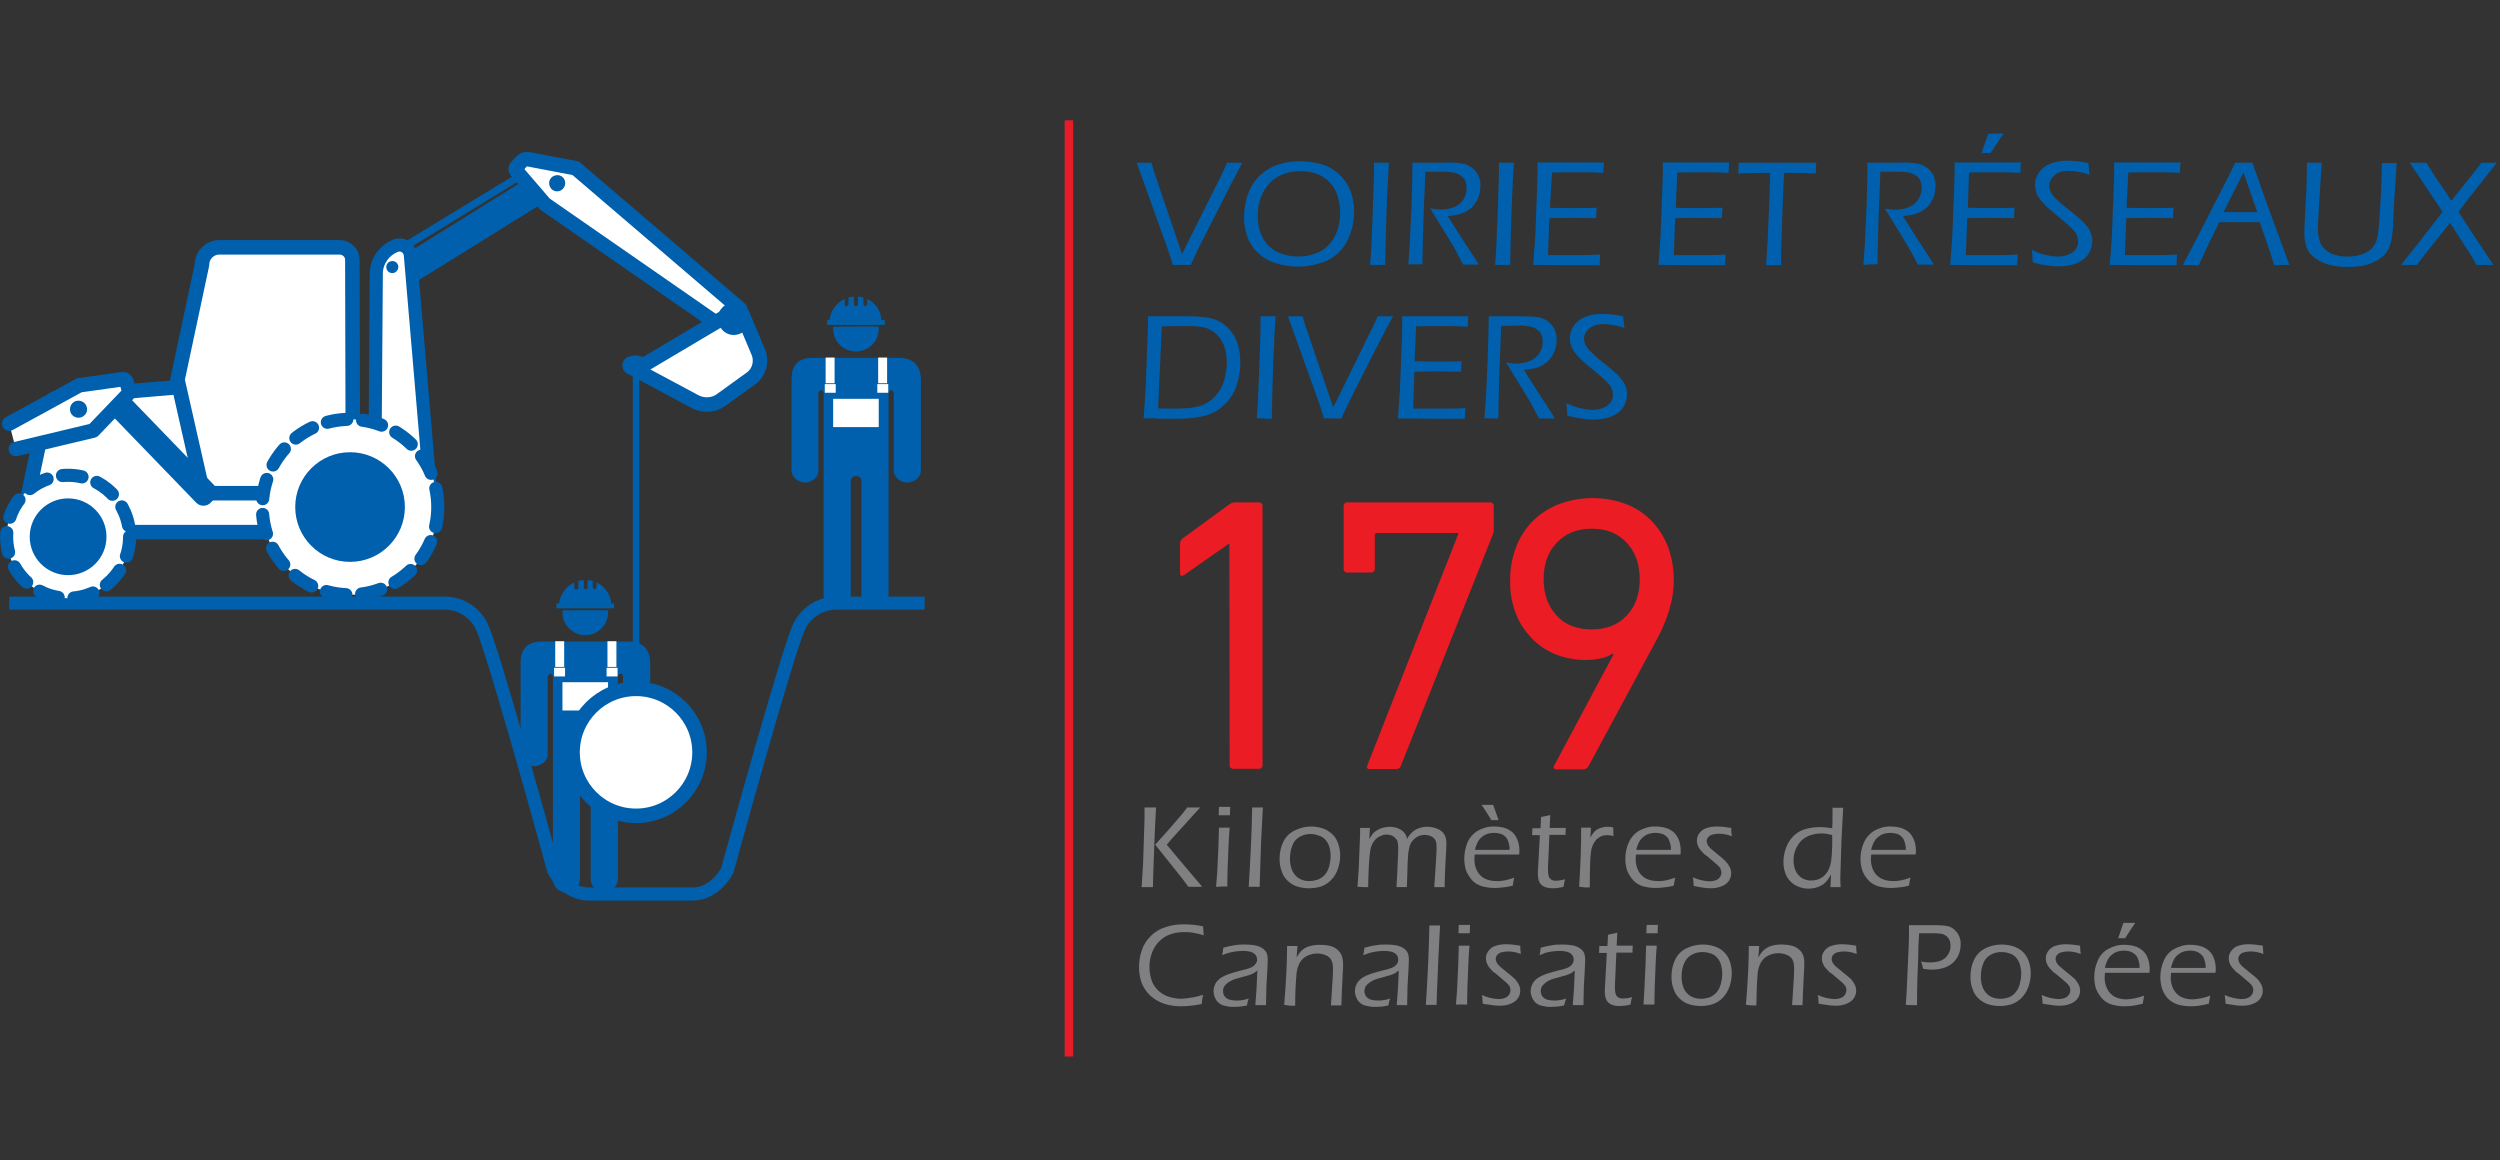 <?xml version="1.0" encoding="utf-8"?>
<!-- Generator: Adobe Illustrator 21.0.0, SVG Export Plug-In . SVG Version: 6.00 Build 0)  -->
<svg version="1.1" id="Layer_1" xmlns="http://www.w3.org/2000/svg" xmlns:xlink="http://www.w3.org/1999/xlink" x="0px" y="0px"
	 viewBox="0 0 866.3 402" style="enable-background:new 0 0 866.3 402;" xml:space="preserve">
<rect x="0" y="0" width="866.3" height="402" fill="#333333" stroke="none"/>
<style type="text/css">
	.st0{fill:none;}
	.st1{fill:#EB1C24;}
	.st2{fill:#808083;}
	.st3{fill:#0060AD;}
	.st4{fill:none;stroke:#E61D28;stroke-width:2.95;stroke-miterlimit:10;}
	.st5{fill:#0060A9;}
	.st6{fill:#FFFFFF;}
	.st7{fill:none;stroke:#0060AD;stroke-width:4.54;stroke-miterlimit:10;}
	.st8{fill:none;stroke:#0060AD;stroke-width:2.23;stroke-miterlimit:10;}
	.st9{fill:#FFFFFF;stroke:#0060AD;stroke-width:5.03;stroke-miterlimit:10;}
	.st10{fill:#FFFFFF;stroke:#0060AD;stroke-width:5.03;stroke-linecap:round;stroke-linejoin:round;}
	.st11{fill:#FFFFFF;stroke:#0060AD;stroke-width:4.54;stroke-miterlimit:10;}
	.st12{fill:#FFFFFF;stroke:#0060AD;stroke-width:4.54;stroke-linecap:round;stroke-linejoin:round;stroke-dasharray:6.83,5.47;}
</style>
<title>Chiffre 02</title>
<rect x="1.3" class="st0" width="865" height="402"/>
<path class="st1" d="M426,188.5h-0.3l-15.3,10.7c-1,0.6-1.5,0.4-1.5-0.8v-10c0-0.8,0.4-1.5,1-1.9l15.9-11.6c0.6-0.5,1.4-0.8,2.2-0.8
	h8.1c0.7-0.1,1.3,0.4,1.4,1c0,0.1,0,0.2,0,0.3v89.6c0.1,0.7-0.4,1.3-1,1.4c-0.1,0-0.2,0-0.3,0h-8.7c-0.7,0.1-1.3-0.4-1.4-1
	c0-0.1,0-0.2,0-0.3L426,188.5z"/>
<path class="st1" d="M505.3,185.1v-0.4h-28.1c-0.4-0.1-0.8,0.2-0.8,0.6c0,0.1,0,0.1,0,0.2v11.5c0.1,0.7-0.4,1.3-1,1.4
	c-0.1,0-0.2,0-0.3,0h-8.1c-0.7,0.1-1.3-0.4-1.4-1c0-0.1,0-0.2,0-0.3v-21.6c-0.1-0.7,0.4-1.3,1-1.4c0.1,0,0.2,0,0.3,0h49.3
	c0.7-0.1,1.3,0.4,1.4,1c0,0.1,0,0.2,0,0.3v8.4c0,0.5-0.1,0.9-0.3,1.4l-31.8,80c-0.1,0.4-0.3,0.7-0.6,1c-0.3,0.2-0.7,0.3-1.1,0.3
	h-9.1c-1,0-1.3-0.5-0.8-1.5L505.3,185.1z"/>
<path class="st1" d="M559.1,226.8l-0.3-0.3c-1.2,0.8-2.5,1.3-3.9,1.6c-1.8,0.4-3.6,0.6-5.5,0.6c-3.5,0-6.9-0.6-10.2-1.9
	c-3.1-1.2-6-3.1-8.3-5.5c-2.4-2.5-4.4-5.4-5.6-8.6c-1.4-3.6-2.1-7.5-2-11.4c-0.1-4.1,0.7-8.2,2.2-12.1c2.7-6.8,8.1-12.1,15-14.6
	c3.6-1.3,7.4-2,11.2-2c3.8,0,7.7,0.6,11.3,1.9c3.3,1.2,6.4,3.1,8.9,5.6c2.5,2.5,4.6,5.6,5.9,8.9c1.5,3.8,2.2,7.8,2.2,11.9
	c0,3.7-0.6,7.4-1.7,10.9c-1.1,3.5-2.6,6.9-4.4,10.2l-23.5,43.6c-0.4,0.6-1,1-1.8,1h-9.2c-1,0-1.3-0.5-0.8-1.4L559.1,226.8z
	 M551.6,218.1c5.1,0,9.1-1.6,12.1-4.8s4.5-7.4,4.5-12.6c0-5.2-1.5-9.4-4.5-12.6c-3-3.3-7-4.9-12.1-4.9c-5.1,0-9.1,1.6-12.2,4.9
	s-4.5,7.5-4.5,12.6c0,5.2,1.5,9.3,4.5,12.6S546.5,218.1,551.6,218.1L551.6,218.1z"/>
<path class="st2" d="M395.6,307.3l0.5-7.9l0.5-15.6c0-0.9,0-1.8,0-2.6v-1.4h4l-0.4,7.4l-0.6,16.5l-0.1,3.7h-2H395.6z M400.3,292.7
	l5.1-5.7l4.3-5c0.3-0.4,0.9-1.1,1.7-2.2h4.5l-9.9,10.9l-1.7,2l1.1,1.3c0.2,0.3,1.9,2.3,5.1,6.1l6.1,7.2h-2.3c-0.6,0-1.4,0-2.5,0
	l-2-2.7L400.3,292.7z"/>
<path class="st2" d="M421.4,307.3l0.4-5.1l0.4-8.7l0.2-6.7h1.9h1.8c-0.2,2.1-0.3,4.3-0.4,6.6s-0.2,4.8-0.3,7.5s-0.1,4.8-0.1,6.3
	c-0.9,0-1.5,0-1.8,0S422.4,307.3,421.4,307.3z M422.3,282.5c0-1.3,0.1-2.2,0.1-2.9c0.7,0,1.4,0,2,0s1.4,0,1.9,0
	c0,0.4-0.1,1.4-0.1,2.9h-1.9H422.3z"/>
<path class="st2" d="M432.7,307.3c0.3-4.1,0.5-9,0.8-14.7c0.2-4.1,0.3-8.4,0.4-12.8h3.7l-0.6,11.8l-0.4,12l-0.1,3.7
	c-0.8,0-1.4,0-1.8,0L432.7,307.3z"/>
<path class="st2" d="M454.2,286.4c1.4,0,2.7,0.2,4,0.6c1.3,0.4,2.4,1.1,3.4,2c1,0.9,1.7,2.1,2.1,3.3c0.5,1.4,0.7,2.8,0.7,4.2
	c0,1.6-0.3,3.1-0.8,4.6c-0.5,1.4-1.2,2.7-2.2,3.7c-0.9,1-2.1,1.8-3.4,2.3c-1.4,0.5-2.9,0.7-4.4,0.7c-1.4,0-2.8-0.2-4.1-0.6
	c-1.2-0.4-2.4-1.1-3.3-2c-1-0.9-1.7-2.1-2.1-3.4c-0.5-1.3-0.7-2.7-0.7-4.2c0-2.1,0.4-4.1,1.3-5.9c0.8-1.7,2.2-3.1,3.9-3.9
	C450.4,286.9,452.3,286.4,454.2,286.4z M454.1,289c-1.3,0-2.6,0.3-3.8,1c-1.2,0.7-2.1,1.8-2.5,3.1c-0.6,1.4-0.8,3-0.8,4.5
	c0,1.3,0.2,2.6,0.7,3.9c0.5,1.1,1.2,2.1,2.3,2.8c1.1,0.7,2.5,1.1,3.8,1c1,0,1.9-0.2,2.9-0.5c0.9-0.4,1.7-0.9,2.4-1.7
	c0.7-0.8,1.2-1.8,1.5-2.9c0.3-1.2,0.5-2.4,0.5-3.6c0-1.1-0.2-2.3-0.5-3.3c-0.3-0.9-0.8-1.8-1.5-2.5c-0.6-0.6-1.4-1.1-2.3-1.3
	C455.8,289.1,455,289,454.1,289L454.1,289z"/>
<path class="st2" d="M470.4,307.3l0.2-2.9c0-0.6,0.1-1.6,0.2-2.9l0.5-12.3c0-1,0-1.8,0-2.3h1.7h1.7l-0.2,3.8
	c0.4-0.6,0.8-1.2,1.2-1.8c0.4-0.5,0.9-0.9,1.5-1.2c0.6-0.4,1.3-0.7,2.1-0.9c0.8-0.2,1.6-0.3,2.4-0.3c0.6,0,1.2,0.1,1.7,0.2
	c0.5,0.1,1.1,0.3,1.6,0.6c0.4,0.2,0.9,0.5,1.2,0.8c0.3,0.3,0.6,0.6,0.8,1c0.3,0.5,0.5,1,0.6,1.6c0.7-1.4,1.7-2.5,3.1-3.3
	c1.3-0.6,2.7-1,4.1-0.9c1,0,1.9,0.2,2.8,0.5c0.8,0.3,1.6,0.7,2.2,1.3c0.5,0.5,0.9,1.1,1.1,1.8c0.2,0.6,0.3,1.2,0.3,1.9
	c0,0.6,0,1.6-0.1,2.9s-0.2,3.3-0.3,5.9s-0.2,4.9-0.2,6.6c-0.7,0-1.3,0-1.7,0s-1.1,0-1.9,0c0.1-1.8,0.3-3.8,0.4-5.9l0.3-5
	c0.1-1.2,0.1-2.3,0.1-3.1c0-0.6-0.1-1.2-0.2-1.8c-0.2-0.4-0.4-0.9-0.8-1.2c-0.4-0.4-0.8-0.6-1.3-0.8c-0.6-0.2-1.2-0.3-1.8-0.3
	c-0.5,0-1,0.1-1.5,0.2c-0.9,0.3-1.8,0.8-2.4,1.5c-0.4,0.4-0.7,0.8-0.9,1.2c-0.3,0.5-0.5,1.1-0.6,1.7c-0.2,1-0.4,2-0.4,3
	c-0.1,1.3-0.2,2.9-0.2,4.9l-0.2,5.6c-0.8,0-1.4,0-1.8,0s-1,0-1.8,0c0.1-1.7,0.2-3.4,0.3-5.1l0.2-4.9c0.1-1.5,0.1-2.8,0.1-3.9
	c0-0.6-0.1-1.2-0.2-1.8c-0.1-0.5-0.4-0.9-0.8-1.3c-0.4-0.4-0.8-0.7-1.3-0.9c-0.6-0.2-1.1-0.3-1.7-0.3c-0.7,0-1.3,0.1-1.9,0.4
	c-0.6,0.2-1.2,0.6-1.7,1c-0.5,0.5-1,1.1-1.3,1.7c-0.4,0.8-0.7,1.7-0.8,2.6c-0.3,1.9-0.4,3.8-0.5,5.7c-0.1,2.7-0.2,4.9-0.2,6.8
	c-0.9,0-1.5,0-1.8,0S471.3,307.3,470.4,307.3z"/>
<path class="st2" d="M524.7,304.1c-0.2,0.7-0.3,1.7-0.5,2.8c-1.1,0.3-2.2,0.5-3.4,0.6c-0.9,0.1-1.9,0.2-2.8,0.2
	c-1.5,0-3.1-0.2-4.5-0.6c-1.3-0.4-2.5-1.1-3.4-2.1c-0.9-1-1.6-2.2-2.1-3.4c-0.4-1.3-0.6-2.7-0.6-4.1c0-1.9,0.4-3.8,1.1-5.6
	c0.7-1.6,1.9-3,3.5-4c1.8-1,3.8-1.6,5.9-1.5c1.2,0,2.4,0.2,3.5,0.5c1,0.3,2,0.9,2.8,1.6c0.8,0.8,1.3,1.7,1.7,2.7
	c0.4,1.1,0.6,2.3,0.6,3.5c0,0.5,0,0.9-0.1,1.4h-15.4c0,0.7-0.1,1.3-0.1,1.7c0,1.4,0.3,2.7,0.9,3.9c0.6,1.2,1.5,2.1,2.6,2.7
	c1.2,0.6,2.6,0.9,4,0.9C520.5,305.4,522.7,304.9,524.7,304.1z M511.1,294.5h12c0-0.7,0-1.3-0.2-2c-0.1-0.5-0.3-1-0.5-1.5
	c-0.2-0.5-0.6-0.9-1-1.3c-0.5-0.4-1-0.7-1.6-0.8c-0.6-0.2-1.3-0.3-2-0.3c-0.7,0-1.5,0.1-2.2,0.3c-0.7,0.2-1.3,0.5-1.8,0.9
	c-0.5,0.4-1,0.8-1.3,1.3c-0.3,0.4-0.6,0.9-0.8,1.5C511.4,293.2,511.2,293.9,511.1,294.5z M519.3,284.2c-0.4,0-0.8,0-1.2,0
	s-0.9,0-1.3,0c-1.3-2.2-2.5-4-3.4-5.3c0.8,0,1.5,0,2,0s1.4,0,2,0L519.3,284.2z"/>
<path class="st2" d="M542.3,304.7c-0.2,0.7-0.3,1.5-0.5,2.6c-0.7,0.2-1.4,0.3-2.2,0.4c-0.5,0.1-1,0.1-1.5,0.1c-1,0-2-0.1-2.9-0.5
	c-0.7-0.3-1.3-0.8-1.7-1.5c-0.4-0.8-0.6-1.8-0.6-2.7c0-0.1,0-0.4,0-0.8s0.1-1.7,0.2-3.9l0.5-9h-2.7c0-0.6,0.1-1.4,0.1-2.4h2.8
	c0.1-0.8,0.1-2,0.2-3.9c1.3-0.2,2.3-0.5,3.2-0.7c-0.1,2-0.2,3.5-0.2,4.5h5.6c-0.1,0.9-0.1,1.6-0.1,2.4h-5.6l-0.5,11.4v0.9
	c0,0.8,0.1,1.5,0.3,2.2c0.2,0.5,0.5,0.8,1,1.1c0.4,0.2,0.9,0.3,1.4,0.3c0.4,0,0.7,0,1.1-0.1C540.6,305.1,541.3,304.9,542.3,304.7z"
	/>
<path class="st2" d="M547.2,307.3c0.5-7.8,0.7-14,0.7-18.6v-1.9h1.7h1.7l-0.2,3.4c0.4-0.7,0.8-1.3,1.3-1.9c0.4-0.4,0.8-0.8,1.3-1
	c0.5-0.3,1.1-0.5,1.7-0.6c0.6-0.2,1.3-0.2,1.9-0.2c0.6,0,1.1,0.1,1.7,0.2c0,0.9,0.1,1.9,0.1,3c-0.7-0.2-1.5-0.3-2.2-0.3
	c-0.7,0-1.5,0.1-2.1,0.4c-0.6,0.3-1.2,0.7-1.7,1.2c-0.5,0.6-0.9,1.2-1.2,1.9c-0.3,0.7-0.5,1.5-0.6,2.3c-0.1,0.9-0.3,2.7-0.3,5.1
	c-0.1,1.8-0.1,3.7-0.1,5.8v1.4c-0.7,0-1.3,0-1.8,0S548,307.3,547.2,307.3z"/>
<path class="st2" d="M580.5,304.1c-0.2,0.7-0.3,1.7-0.5,2.8c-1.1,0.3-2.2,0.5-3.4,0.6c-0.9,0.1-1.9,0.2-2.8,0.2
	c-1.5,0-3.1-0.2-4.5-0.6c-1.3-0.4-2.5-1.1-3.4-2.1c-0.9-1-1.6-2.2-2.1-3.4c-0.4-1.3-0.6-2.7-0.6-4.1c0-1.9,0.4-3.8,1.2-5.6
	c0.7-1.6,1.9-3,3.5-4c1.8-1,3.8-1.6,5.9-1.5c1.2,0,2.4,0.2,3.5,0.5c1,0.3,2,0.9,2.8,1.6c0.8,0.8,1.3,1.7,1.7,2.7
	c0.4,1.1,0.6,2.3,0.6,3.5c0,0.5,0,0.9-0.1,1.4h-15.4c-0.1,0.7-0.1,1.3-0.1,1.7c0,1.4,0.3,2.7,0.9,3.9c0.6,1.2,1.5,2.1,2.6,2.7
	c1.2,0.6,2.6,0.9,4,0.9C576.4,305.4,578.5,304.9,580.5,304.1z M567,294.5h12c0-0.7,0-1.3-0.2-2c-0.1-0.5-0.3-1-0.5-1.5
	c-0.2-0.5-0.6-1-1-1.3c-0.5-0.4-1-0.7-1.6-0.8c-0.6-0.2-1.3-0.3-2-0.3c-0.7,0-1.5,0.1-2.2,0.3c-0.7,0.2-1.3,0.5-1.8,0.9
	c-0.5,0.4-1,0.8-1.3,1.3c-0.3,0.4-0.6,0.9-0.8,1.5C567.3,293.2,567.1,293.9,567,294.5L567,294.5z"/>
<path class="st2" d="M586.9,307l-0.1-1.5c0-0.2,0-0.7-0.2-1.5c1.8,0.8,3.7,1.3,5.7,1.4c0.8,0,1.6-0.1,2.3-0.4
	c0.6-0.2,1.1-0.6,1.4-1.1c0.3-0.4,0.5-0.9,0.5-1.5c0-0.6-0.2-1.2-0.5-1.7c-0.2-0.3-0.5-0.6-0.8-0.9c-0.3-0.3-1.1-0.9-2.1-1.8
	s-1.9-1.6-2.5-2c-0.5-0.5-1-1-1.4-1.5c-0.4-0.5-0.7-1-0.9-1.6c-0.2-0.5-0.3-1-0.3-1.6c0-0.9,0.3-1.8,0.8-2.5
	c0.6-0.8,1.4-1.5,2.4-1.8c1.2-0.4,2.4-0.6,3.6-0.6c1.7,0,3.4,0.2,5.1,0.5c0,1,0.1,2,0.2,2.9c-1.4-0.6-2.9-0.9-4.5-0.9
	c-0.7,0-1.5,0.1-2.2,0.3c-0.6,0.1-1.1,0.5-1.5,0.9c-0.3,0.4-0.5,0.9-0.5,1.4c0,0.3,0.1,0.6,0.2,0.9c0.1,0.4,0.3,0.7,0.6,1
	c0.3,0.4,0.6,0.7,1,1c0.4,0.3,1.2,1,2.3,1.9c0.8,0.6,1.6,1.3,2.4,2.1c0.4,0.4,0.8,0.9,1.1,1.4c0.3,0.4,0.5,0.9,0.7,1.4
	c0.1,0.5,0.2,0.9,0.2,1.4c0,0.9-0.3,1.9-0.8,2.6c-0.6,0.9-1.5,1.5-2.5,1.9c-1.2,0.5-2.4,0.7-3.7,0.7c-0.7,0-1.3,0-2-0.1
	c-0.8-0.1-1.5-0.2-2-0.3S587.7,307.1,586.9,307z"/>
<path class="st2" d="M637.8,307.4c-0.8,0-1.3,0-1.7,0h-1.8l0.2-4.4c-0.3,0.6-0.7,1.2-1.1,1.8c-0.3,0.4-0.7,0.8-1.1,1.2
	c-0.4,0.4-0.9,0.7-1.5,1c-0.6,0.3-1.2,0.5-1.9,0.7c-1.9,0.4-4,0.3-5.8-0.5c-1.1-0.4-2.1-1.1-2.9-2c-0.8-0.9-1.4-1.9-1.7-3.1
	c-0.4-1.2-0.5-2.4-0.5-3.6c0-1.7,0.4-3.4,1-5c0.6-1.6,1.6-3,2.8-4.1c1.2-1.1,2.6-1.8,4.1-2.2c1.6-0.4,3.2-0.6,4.8-0.6
	c1.4,0,2.8,0.2,4.2,0.4c0.1-1.5,0.1-2.7,0.1-3.7c0-1.4,0-2.5,0-3.4h3.7l-0.6,11.4l-0.4,13.1L637.8,307.4z M634.9,289.4
	c-0.7-0.2-1.4-0.4-2.1-0.5c-0.6-0.1-1.1-0.1-1.7-0.1c-1.3,0-2.5,0.2-3.7,0.6c-1.2,0.4-2.2,1-3.1,1.8c-0.9,0.9-1.6,2-2.1,3.2
	c-0.5,1.2-0.7,2.5-0.7,3.8c0,1.2,0.2,2.4,0.7,3.5c0.4,1,1.2,1.9,2.1,2.5c1,0.6,2.2,1,3.4,0.9c0.7,0,1.4-0.1,2.1-0.3
	c0.6-0.2,1.2-0.5,1.8-0.9c0.6-0.5,1.1-1,1.5-1.6c0.5-0.7,0.8-1.5,1.1-2.4c0.3-1,0.4-2.1,0.5-3.2c0.1-0.7,0.1-1.9,0.2-3.8
	L634.9,289.4z"/>
<path class="st2" d="M662,304.1c-0.2,0.7-0.3,1.7-0.5,2.8c-1.1,0.3-2.2,0.5-3.4,0.6c-0.9,0.1-1.9,0.2-2.8,0.2
	c-1.5,0-3.1-0.2-4.5-0.6c-1.3-0.4-2.5-1.1-3.4-2.1c-0.9-1-1.6-2.1-2.1-3.4c-0.4-1.3-0.6-2.7-0.6-4.1c0-1.9,0.4-3.8,1.2-5.6
	c0.7-1.6,1.9-3,3.5-4c1.8-1,3.8-1.6,5.9-1.5c1.2,0,2.4,0.2,3.5,0.5c1,0.3,2,0.9,2.8,1.6c0.8,0.8,1.3,1.7,1.7,2.7
	c0.4,1.1,0.6,2.3,0.6,3.5c0,0.5,0,0.9-0.1,1.4h-15.4c0,0.7-0.1,1.3-0.1,1.7c0,1.4,0.3,2.7,0.9,3.9c0.6,1.2,1.5,2.1,2.6,2.7
	c1.2,0.6,2.6,0.9,4,0.9C657.8,305.4,660,304.9,662,304.1z M648.4,294.5h12c0-0.7,0-1.3-0.2-2c-0.1-0.5-0.3-1-0.5-1.5
	c-0.2-0.5-0.6-0.9-1-1.3c-0.5-0.4-1-0.7-1.6-0.8c-0.6-0.2-1.3-0.3-2-0.3c-0.7,0-1.5,0.1-2.2,0.3c-0.7,0.2-1.3,0.5-1.8,0.9
	c-0.5,0.4-1,0.8-1.3,1.3c-0.3,0.4-0.6,0.9-0.8,1.5C648.7,293.2,648.5,293.9,648.4,294.5z"/>
<path class="st2" d="M416.9,344.7c-0.2,1-0.4,2-0.5,3.2c-2.4,0.5-4.8,0.8-7.3,0.8c-1.9,0-3.9-0.3-5.7-0.9c-1.8-0.6-3.4-1.5-4.8-2.8
	c-1.3-1.2-2.3-2.7-3-4.4c-0.6-1.7-0.9-3.6-0.9-5.4c0-2,0.3-4.1,1-6c0.6-1.9,1.7-3.5,3.1-4.9c1.4-1.4,3.1-2.4,5-3c2-0.7,4.1-1,6.2-1
	c2.3,0,4.6,0.2,6.9,0.7c0,0.7,0.1,1.7,0.2,3.1c-1.2-0.4-2.5-0.7-3.8-0.9c-1-0.2-2-0.2-3-0.2c-1.6,0-3.1,0.2-4.6,0.7
	c-1.5,0.5-2.8,1.3-3.9,2.4c-1.2,1.1-2,2.5-2.6,4c-0.6,1.6-0.9,3.2-0.9,4.9c0,1.5,0.2,3,0.7,4.5c0.4,1.4,1.2,2.6,2.2,3.6
	c1,1,2.2,1.7,3.5,2.2c1.5,0.5,3.1,0.8,4.7,0.8C412.1,345.9,414.6,345.5,416.9,344.7z"/>
<path class="st2" d="M423.5,331c0.1-0.6,0.3-1.5,0.4-2.6c1.4-0.4,2.8-0.7,4.2-0.9c1.2-0.2,2.3-0.2,3.5-0.2c1.1,0,2.3,0.1,3.4,0.3
	c0.9,0.2,1.8,0.5,2.6,1.1c0.6,0.4,1.1,1,1.4,1.7c0.2,0.7,0.3,1.4,0.3,2.1c0,0.9-0.1,2.5-0.2,4.7s-0.3,4.2-0.3,6.1s-0.1,3.5-0.1,5
	c-0.7,0-1.3,0-1.8,0H435l0.4-5.5l0.3-6.5c-0.5,0.4-0.8,0.6-1.1,0.8c-0.3,0.2-0.5,0.3-0.8,0.4c-0.3,0.1-0.6,0.3-1,0.4l-2.1,0.6
	c-1,0.3-1.8,0.5-2.2,0.6c-0.8,0.2-1.5,0.5-2.2,0.9c-0.5,0.3-1,0.6-1.4,1c-0.3,0.3-0.6,0.7-0.8,1c-0.2,0.4-0.3,0.9-0.3,1.4
	c0,0.7,0.2,1.4,0.6,1.9c0.4,0.5,1,0.9,1.6,1.1c0.8,0.2,1.6,0.3,2.4,0.3c0.6,0,1.2,0,1.8-0.1c0.8-0.1,1.7-0.3,2.5-0.6
	c-0.3,0.8-0.5,1.6-0.6,2.4c-0.8,0.2-1.6,0.3-2.4,0.4c-0.6,0-1.2,0.1-1.8,0.1c-1.5,0.1-2.9-0.2-4.3-0.6c-1-0.4-1.8-1.1-2.3-2
	c-0.5-0.9-0.8-1.9-0.8-2.9c0-0.6,0.1-1.1,0.3-1.7c0.2-0.5,0.4-1,0.7-1.4c0.4-0.5,0.8-0.9,1.3-1.3c0.6-0.4,1.2-0.7,1.8-1
	c0.6-0.3,1.4-0.5,2.2-0.8s2.2-0.6,4-1.1c0.5-0.1,1-0.2,1.5-0.4c0.4-0.1,0.8-0.3,1.1-0.4c0.3-0.1,0.6-0.3,0.9-0.5
	c0.2-0.2,0.5-0.4,0.7-0.7c0.2-0.2,0.3-0.5,0.5-0.8c0.1-0.3,0.1-0.5,0.1-0.8c0-0.6-0.2-1.2-0.6-1.7c-0.5-0.5-1-0.8-1.7-1
	c-0.8-0.2-1.6-0.3-2.5-0.3c-0.9,0-1.8,0.1-2.7,0.2c-0.8,0.1-1.6,0.3-2.4,0.5C425.3,330.3,424.4,330.6,423.5,331z"/>
<path class="st2" d="M445,348.2c0.7-8.4,1-15.2,1-20.4h1.8h1.8l-0.3,4c0.3-0.6,0.6-1,0.8-1.3c0.5-0.8,1.2-1.4,2-1.9
	c0.5-0.3,1.1-0.6,1.6-0.7c0.6-0.2,1.2-0.3,1.9-0.4c0.6-0.1,1.3-0.1,1.9-0.1c1.1,0,2.3,0.1,3.4,0.4c1,0.2,1.9,0.7,2.7,1.4
	c0.6,0.6,1.1,1.3,1.4,2.1c0.2,0.8,0.4,1.7,0.4,2.6c0,0.2,0,0.5,0,1s0,1.1-0.1,2l-0.4,8.5c0,0.8,0,1.8-0.1,3c-0.6,0-1.2,0-1.7,0
	s-1.3,0-1.9,0c0.1-1.6,0.2-3.2,0.3-4.7l0.3-4.7c0.1-1.6,0.1-2.8,0.1-3.6c0-1-0.2-2-0.6-2.8c-0.4-0.7-1.1-1.3-1.9-1.6
	c-0.9-0.4-2-0.6-3-0.6c-1.4,0-2.8,0.4-4,1.1c-1.1,0.7-1.9,1.7-2.4,2.9c-0.5,1.3-0.8,2.6-0.8,4c-0.2,2.1-0.4,5.5-0.4,10.1h-1.8
	L445,348.2z"/>
<path class="st2" d="M472.4,331c0.1-0.6,0.3-1.5,0.4-2.6c1.4-0.4,2.8-0.7,4.2-0.9c1.2-0.2,2.3-0.2,3.5-0.2c1.1,0,2.3,0.1,3.4,0.3
	c0.9,0.2,1.8,0.5,2.6,1.1c0.6,0.4,1.1,1,1.4,1.7c0.2,0.7,0.3,1.4,0.3,2.1c0,0.9-0.1,2.5-0.2,4.7s-0.3,4.2-0.3,6.1s-0.1,3.5-0.1,5
	c-0.7,0-1.3,0-1.8,0H484l0.4-5.5l0.3-6.5c-0.5,0.4-0.8,0.6-1.1,0.8c-0.3,0.2-0.5,0.3-0.8,0.4c-0.3,0.1-0.6,0.3-1,0.4l-2.1,0.6
	c-1,0.3-1.8,0.5-2.2,0.6c-0.8,0.2-1.5,0.5-2.2,0.9c-0.5,0.3-0.9,0.6-1.4,1c-0.3,0.3-0.6,0.7-0.8,1c-0.2,0.4-0.3,0.9-0.3,1.4
	c0,0.7,0.2,1.4,0.6,1.9c0.4,0.5,1,0.9,1.6,1.1c0.8,0.2,1.6,0.3,2.4,0.3c0.6,0,1.2,0,1.8-0.1c0.8-0.1,1.7-0.3,2.5-0.6
	c-0.3,0.8-0.5,1.6-0.6,2.4c-0.8,0.2-1.6,0.3-2.4,0.4c-0.6,0-1.2,0.1-1.8,0.1c-1.5,0.1-2.9-0.2-4.3-0.6c-1-0.4-1.8-1.1-2.3-2
	c-0.5-0.9-0.8-1.9-0.8-2.9c0-0.6,0.1-1.1,0.3-1.7c0.2-0.5,0.4-1,0.7-1.4c0.4-0.5,0.8-0.9,1.3-1.3c0.6-0.4,1.2-0.7,1.8-1
	c0.6-0.3,1.4-0.5,2.2-0.8s2.2-0.6,4-1.1c0.5-0.1,1-0.2,1.5-0.4c0.4-0.1,0.8-0.3,1.1-0.4c0.3-0.1,0.6-0.3,0.9-0.5
	c0.3-0.2,0.5-0.4,0.7-0.7c0.2-0.2,0.3-0.5,0.4-0.8c0.1-0.3,0.1-0.5,0.1-0.8c0-0.6-0.2-1.2-0.6-1.7c-0.5-0.5-1-0.8-1.7-1
	c-0.8-0.2-1.6-0.3-2.5-0.3c-0.9,0-1.8,0.1-2.7,0.2c-0.8,0.1-1.6,0.3-2.4,0.5C474.2,330.3,473.4,330.6,472.4,331z"/>
<path class="st2" d="M494.1,348.2c0.3-4.1,0.5-9,0.8-14.7c0.2-4.1,0.3-8.4,0.4-12.8h1.9h1.8l-0.6,11.8l-0.5,12l-0.1,3.7H496
	L494.1,348.2z"/>
<path class="st2" d="M504.5,348.2l0.4-5.1l0.4-8.7l0.2-6.7h1.9h1.8c-0.2,2.1-0.3,4.3-0.4,6.6s-0.2,4.8-0.3,7.5s-0.1,4.8-0.1,6.3
	h-1.8H504.5z M505.4,323.4c0-1.3,0.1-2.2,0.1-2.9c0.7,0,1.4,0,2,0c0.7,0,1.4,0,1.9,0c0,0.4-0.1,1.4-0.1,2.9h-1.9H505.4z"/>
<path class="st2" d="M513.8,347.8l-0.1-1.5c0-0.2,0-0.7-0.2-1.5c1.8,0.8,3.7,1.3,5.7,1.4c0.8,0,1.6-0.1,2.3-0.4
	c0.6-0.2,1.1-0.6,1.4-1.1c0.3-0.4,0.5-0.9,0.5-1.5c0-0.3,0-0.6-0.1-0.9c-0.1-0.3-0.2-0.6-0.4-0.8c-0.2-0.3-0.5-0.6-0.8-0.9
	c-0.3-0.3-1.1-0.9-2.1-1.8s-1.9-1.6-2.5-2c-0.5-0.5-1-1-1.4-1.5c-0.4-0.5-0.7-1-0.9-1.6c-0.2-0.5-0.3-1-0.3-1.6
	c0-0.9,0.3-1.8,0.8-2.5c0.6-0.8,1.4-1.5,2.4-1.8c1.2-0.4,2.4-0.6,3.6-0.6c1.7,0,3.4,0.2,5.1,0.5c0,1,0.1,2,0.2,2.9
	c-1.4-0.6-2.9-0.9-4.5-0.9c-0.7,0-1.5,0.1-2.2,0.3c-0.6,0.1-1.1,0.5-1.5,0.9c-0.3,0.4-0.5,0.9-0.5,1.4c0,0.3,0.1,0.6,0.2,0.9
	c0.1,0.4,0.3,0.7,0.6,1c0.3,0.4,0.6,0.7,1,1c0.4,0.3,1.2,1,2.3,1.9c0.8,0.6,1.6,1.3,2.4,2c0.4,0.4,0.8,0.9,1.1,1.4
	c0.3,0.4,0.5,0.9,0.7,1.4c0.1,0.5,0.2,0.9,0.2,1.4c0,0.9-0.3,1.9-0.8,2.6c-0.6,0.9-1.5,1.5-2.5,1.9c-1.2,0.5-2.4,0.7-3.7,0.7
	c-0.6,0-1.3,0-2-0.1s-1.5-0.2-2-0.3S514.5,348,513.8,347.8z"/>
<path class="st2" d="M533.5,331c0.1-0.6,0.3-1.5,0.4-2.6c1.4-0.4,2.8-0.7,4.2-0.9c1.2-0.2,2.3-0.2,3.5-0.2c1.1,0,2.3,0.1,3.4,0.3
	c0.9,0.2,1.8,0.5,2.6,1.1c0.6,0.4,1.1,1,1.4,1.7c0.2,0.7,0.3,1.4,0.3,2.1c0,0.9-0.1,2.5-0.2,4.7s-0.3,4.2-0.3,6.1s-0.1,3.5-0.1,5
	c-0.7,0-1.3,0-1.8,0H545l0.4-5.5l0.3-6.5c-0.5,0.4-0.8,0.6-1.1,0.8c-0.3,0.2-0.5,0.3-0.8,0.4c-0.3,0.1-0.6,0.3-1,0.4l-2.1,0.6
	c-1,0.3-1.8,0.5-2.2,0.6c-0.8,0.2-1.5,0.5-2.2,0.9c-0.5,0.3-0.9,0.6-1.3,1c-0.3,0.3-0.6,0.7-0.8,1c-0.2,0.4-0.3,0.9-0.3,1.4
	c0,0.7,0.2,1.4,0.6,1.9c0.4,0.5,1,0.9,1.6,1.1c0.8,0.2,1.6,0.3,2.3,0.3c0.6,0,1.2,0,1.8-0.1c0.8-0.1,1.7-0.3,2.5-0.6
	c-0.3,0.8-0.5,1.6-0.7,2.4c-0.8,0.2-1.6,0.3-2.4,0.4c-0.6,0-1.2,0.1-1.8,0.1c-1.5,0.1-2.9-0.2-4.3-0.6c-1-0.4-1.8-1.1-2.3-2
	c-0.5-0.9-0.8-1.9-0.8-2.9c0-0.6,0.1-1.1,0.3-1.7c0.2-0.5,0.4-1,0.7-1.4c0.4-0.5,0.8-0.9,1.3-1.3c0.6-0.4,1.2-0.7,1.8-1
	c0.6-0.3,1.4-0.5,2.2-0.8s2.2-0.6,4-1.1c0.5-0.1,1-0.2,1.5-0.4c0.4-0.1,0.8-0.3,1.1-0.4c0.3-0.1,0.6-0.3,0.8-0.5
	c0.3-0.2,0.5-0.4,0.7-0.7c0.2-0.2,0.3-0.5,0.4-0.8c0.1-0.3,0.1-0.5,0.1-0.8c0-0.6-0.2-1.2-0.6-1.7c-0.5-0.5-1-0.8-1.7-1
	c-0.8-0.2-1.6-0.3-2.5-0.3c-0.9,0-1.8,0.1-2.7,0.2c-0.8,0.1-1.6,0.3-2.4,0.5C535.3,330.3,534.5,330.6,533.5,331z"/>
<path class="st2" d="M565.5,345.5c-0.2,0.7-0.3,1.5-0.5,2.6c-0.7,0.2-1.4,0.3-2.2,0.4c-0.5,0-1,0.1-1.5,0.1c-1,0-2-0.1-2.9-0.5
	c-0.7-0.3-1.3-0.8-1.7-1.5c-0.4-0.8-0.6-1.8-0.6-2.7c0-0.1,0-0.4,0-0.8s0.1-1.7,0.2-3.9l0.5-9h-2.7c0-0.6,0.1-1.4,0.1-2.4h2.8
	c0.1-0.8,0.1-2,0.2-3.9c1.3-0.3,2.3-0.5,3.2-0.7c-0.1,2-0.1,3.5-0.2,4.5h5.6c-0.1,0.9-0.1,1.7-0.1,2.4h-5.6l-0.5,11.4v0.9
	c0,0.8,0.1,1.5,0.3,2.2c0.2,0.5,0.5,0.8,1,1.1c0.4,0.2,0.9,0.3,1.4,0.3c0.4,0,0.7,0,1.1-0.1C563.8,346,564.5,345.8,565.5,345.5z"/>
<path class="st2" d="M569.5,348.2l0.3-5.1l0.4-8.7l0.2-6.7h1.9h1.8c-0.2,2.1-0.3,4.3-0.4,6.6s-0.2,4.8-0.3,7.5
	c-0.1,2.7-0.1,4.8-0.1,6.3h-1.8H569.5z M570.5,323.4c0-1.3,0.1-2.2,0.1-2.9c0.7,0,1.4,0,2,0s1.4,0,1.9,0c0,0.4-0.1,1.4-0.1,2.9h-1.9
	H570.5z"/>
<path class="st2" d="M590,327.3c1.4,0,2.7,0.2,4,0.6c1.2,0.4,2.4,1,3.3,1.9c1,0.9,1.7,2.1,2.1,3.3c0.5,1.4,0.7,2.8,0.7,4.2
	c0,1.6-0.3,3.1-0.8,4.6c-0.5,1.4-1.2,2.6-2.2,3.7c-0.9,1-2.1,1.8-3.4,2.3c-1.4,0.5-2.9,0.7-4.3,0.7c-1.4,0-2.8-0.2-4.1-0.6
	c-1.2-0.4-2.4-1.1-3.3-2c-1-0.9-1.7-2.1-2.1-3.4c-0.5-1.3-0.7-2.7-0.7-4.2c0-2.1,0.4-4.1,1.3-5.9c0.8-1.7,2.2-3.1,3.9-3.9
	C586.1,327.8,588,327.3,590,327.3z M589.9,329.9c-1.3,0-2.6,0.3-3.8,1c-1.2,0.7-2.1,1.8-2.6,3.1c-0.6,1.4-0.8,3-0.8,4.5
	c0,1.3,0.2,2.6,0.7,3.8c0.4,1.1,1.2,2.1,2.3,2.8c1.1,0.7,2.5,1,3.8,1c1,0,1.9-0.2,2.9-0.5c0.9-0.4,1.7-0.9,2.4-1.7
	c0.7-0.8,1.2-1.8,1.5-2.9c0.3-1.2,0.5-2.4,0.5-3.6c0-1.1-0.2-2.3-0.5-3.3c-0.3-0.9-0.8-1.8-1.5-2.5c-0.6-0.6-1.4-1.1-2.3-1.3
	C591.6,330,590.7,329.9,589.9,329.9z"/>
<path class="st2" d="M605,348.2c0.7-8.4,1-15.2,1-20.4h1.8h1.8l-0.3,4c0.3-0.6,0.6-1,0.8-1.3c0.2-0.3,0.5-0.7,0.8-1
	c0.8-0.8,1.8-1.4,2.8-1.7c0.6-0.2,1.2-0.3,1.9-0.4c0.6-0.1,1.3-0.1,1.9-0.1c1.1,0,2.3,0.1,3.3,0.4c1,0.2,1.9,0.7,2.7,1.4
	c0.7,0.6,1.1,1.3,1.4,2.1c0.2,0.8,0.4,1.7,0.3,2.6c0,0.2,0,0.5,0,1s0,1.1-0.1,2l-0.4,8.5c0,0.8,0,1.8-0.1,3c-0.6,0-1.2,0-1.7,0
	s-1.3,0-1.9,0c0.1-1.6,0.2-3.2,0.3-4.7l0.3-4.7c0.1-1.6,0.1-2.8,0.1-3.6c0-1-0.2-2-0.6-2.8c-0.4-0.7-1.1-1.3-1.9-1.6
	c-0.9-0.4-2-0.6-3-0.6c-1.4,0-2.8,0.4-4,1.1c-1.1,0.7-1.9,1.7-2.4,2.9c-0.5,1.3-0.8,2.6-0.8,4c-0.2,2.1-0.3,5.5-0.4,10.1H607
	L605,348.2z"/>
<path class="st2" d="M630.2,347.8l-0.1-1.5c0-0.2,0-0.7-0.2-1.5c1.8,0.8,3.7,1.3,5.7,1.4c0.8,0,1.6-0.1,2.3-0.4
	c0.6-0.2,1.1-0.6,1.4-1.1c0.3-0.4,0.5-0.9,0.5-1.5c0-0.3,0-0.6-0.1-0.9c-0.1-0.3-0.2-0.6-0.4-0.8c-0.2-0.3-0.5-0.6-0.8-0.9
	c-0.3-0.3-1.1-0.9-2.1-1.8s-1.9-1.6-2.5-2c-0.5-0.5-1-1-1.4-1.5c-0.4-0.5-0.7-1-0.9-1.6c-0.2-0.5-0.3-1-0.3-1.6
	c0-0.9,0.3-1.8,0.8-2.5c0.6-0.8,1.4-1.5,2.4-1.8c1.2-0.4,2.4-0.6,3.6-0.6c1.7,0,3.4,0.2,5.1,0.5c0,1,0.1,2,0.2,2.9
	c-1.4-0.6-2.9-0.9-4.5-0.9c-0.7,0-1.5,0.1-2.2,0.3c-0.6,0.1-1.1,0.5-1.5,0.9c-0.3,0.4-0.5,0.9-0.5,1.4c0,0.3,0.1,0.6,0.2,0.9
	c0.1,0.4,0.3,0.7,0.6,1c0.3,0.4,0.6,0.7,1,1c0.4,0.3,1.2,1,2.3,1.9c0.8,0.6,1.6,1.3,2.4,2c0.4,0.4,0.8,0.9,1.1,1.4
	c0.3,0.4,0.5,0.9,0.7,1.4c0.1,0.5,0.2,0.9,0.2,1.4c0,0.9-0.3,1.9-0.8,2.6c-0.6,0.9-1.5,1.5-2.5,1.9c-1.2,0.5-2.4,0.7-3.7,0.7
	c-0.6,0-1.3,0-2-0.1s-1.5-0.2-2-0.3S631,348,630.2,347.8z"/>
<path class="st2" d="M660.4,348.2l0.3-4.6l0.7-15.8l0.1-3.4c0-0.5,0-1.1,0-1.6v-2.2c1.7,0,3,0,4.1,0h2.9c1.3,0,2.3,0,2.9,0
	c1.3,0,2.5,0.1,3.8,0.4c0.8,0.2,1.6,0.7,2.2,1.3c0.6,0.6,1.2,1.3,1.5,2.2c0.4,0.9,0.6,1.9,0.5,2.9c0,1.6-0.4,3.2-1.3,4.6
	c-0.8,1.3-2.1,2.4-3.5,3c-1.6,0.7-3.3,1-5,1c-1.1,0-2.2-0.1-3.2-0.3c-0.2-0.9-0.4-1.7-0.7-2.5c1,0.2,2,0.3,3.1,0.3
	c1,0,1.9-0.1,2.8-0.3c0.8-0.2,1.6-0.6,2.3-1.1c0.6-0.5,1.1-1.2,1.5-2c0.4-0.8,0.5-1.6,0.5-2.5c0-0.7-0.1-1.3-0.4-1.9
	c-0.2-0.5-0.6-1-1.1-1.4c-0.5-0.3-1-0.6-1.5-0.7c-0.8-0.1-1.7-0.2-2.5-0.2h-1.7h-2.1H665c-0.2,3-0.3,5.6-0.3,8l-0.3,8.3
	c-0.1,3.1-0.1,5.3-0.1,6.3v2.3h-1.9L660.4,348.2z"/>
<path class="st2" d="M693.6,327.3c1.4,0,2.7,0.2,4,0.6c1.2,0.4,2.4,1,3.3,1.9c1,0.9,1.7,2.1,2.1,3.3c0.5,1.4,0.7,2.8,0.7,4.2
	c0,1.6-0.3,3.1-0.8,4.6c-0.5,1.4-1.2,2.6-2.2,3.7c-0.9,1-2.1,1.8-3.4,2.3c-1.4,0.5-2.9,0.7-4.3,0.7c-1.4,0-2.8-0.2-4.1-0.6
	c-1.2-0.4-2.4-1.1-3.3-2c-1-0.9-1.7-2.1-2.1-3.4c-0.5-1.3-0.7-2.7-0.7-4.2c0-2.1,0.4-4.1,1.3-5.9c0.8-1.7,2.2-3.1,3.9-3.9
	C689.8,327.7,691.7,327.3,693.6,327.3z M693.5,329.9c-1.3,0-2.6,0.3-3.8,1c-1.2,0.7-2.1,1.8-2.5,3.1c-0.6,1.4-0.8,3-0.8,4.5
	c0,1.3,0.2,2.6,0.7,3.8c0.5,1.1,1.2,2.1,2.3,2.8c1.1,0.7,2.4,1,3.8,1c1,0,2-0.2,2.9-0.5c0.9-0.4,1.7-0.9,2.3-1.7
	c0.7-0.8,1.2-1.8,1.5-2.9c0.3-1.2,0.5-2.4,0.5-3.6c0-1.1-0.2-2.3-0.5-3.3c-0.3-0.9-0.8-1.8-1.5-2.5c-0.6-0.6-1.4-1.1-2.3-1.3
	C695.2,330,694.4,329.9,693.5,329.9L693.5,329.9z"/>
<path class="st2" d="M707.8,347.8l-0.1-1.5c0-0.2,0-0.7-0.2-1.5c1.8,0.8,3.7,1.3,5.7,1.4c0.8,0,1.6-0.1,2.3-0.4
	c0.6-0.2,1.1-0.6,1.4-1.1c0.3-0.4,0.5-0.9,0.5-1.5c0-0.3,0-0.6-0.1-0.9c-0.1-0.3-0.2-0.6-0.4-0.8c-0.2-0.3-0.5-0.6-0.8-0.9
	c-0.3-0.3-1-0.9-2.1-1.8s-1.9-1.6-2.5-2c-0.5-0.5-1-1-1.4-1.5c-0.4-0.5-0.7-1-0.9-1.6c-0.2-0.5-0.3-1-0.3-1.6c0-0.9,0.3-1.8,0.8-2.5
	c0.6-0.8,1.4-1.5,2.4-1.8c1.2-0.4,2.4-0.6,3.6-0.6c1.7,0,3.4,0.2,5.1,0.5c0,1,0.1,2,0.2,2.9c-1.4-0.6-2.9-0.9-4.5-0.9
	c-0.7,0-1.5,0.1-2.2,0.3c-0.6,0.1-1.1,0.5-1.5,0.9c-0.3,0.4-0.5,0.9-0.5,1.4c0,0.3,0.1,0.6,0.2,0.9c0.1,0.4,0.3,0.7,0.6,1
	c0.3,0.4,0.6,0.7,1,1c0.4,0.3,1.2,1,2.3,1.9c0.8,0.6,1.6,1.3,2.4,2c0.4,0.4,0.8,0.9,1.1,1.4c0.3,0.4,0.5,0.9,0.7,1.4
	c0.1,0.5,0.2,0.9,0.2,1.4c0,0.9-0.3,1.9-0.8,2.6c-0.6,0.9-1.5,1.5-2.5,1.9c-1.2,0.5-2.4,0.7-3.7,0.7c-0.6,0-1.3,0-2-0.1
	s-1.5-0.2-2-0.3S708.7,348,707.8,347.8z"/>
<path class="st2" d="M743,345c-0.2,0.7-0.3,1.7-0.5,2.8c-1.1,0.3-2.2,0.5-3.4,0.7c-0.9,0.1-1.9,0.2-2.8,0.2c-1.5,0-3.1-0.2-4.5-0.6
	c-1.3-0.4-2.5-1.1-3.4-2.1c-0.9-1-1.6-2.2-2.1-3.4c-0.4-1.3-0.6-2.7-0.6-4.1c0-1.9,0.4-3.8,1.2-5.6c0.7-1.7,1.9-3.1,3.5-4
	c1.8-1,3.8-1.6,5.9-1.5c1.2,0,2.4,0.2,3.5,0.5c1,0.3,2,0.9,2.8,1.6c0.8,0.8,1.4,1.7,1.7,2.7c0.4,1.1,0.6,2.3,0.6,3.5
	c0,0.5,0,0.9-0.1,1.4h-15.4c0,0.7-0.1,1.3-0.1,1.7c0,1.4,0.3,2.7,0.9,3.9c0.6,1.2,1.5,2.1,2.6,2.7c1.2,0.6,2.6,0.9,4,0.9
	C738.8,346.2,740.9,345.8,743,345z M729.4,335.4h12c0-0.7,0-1.3-0.2-2c-0.1-0.5-0.3-1-0.5-1.5c-0.2-0.5-0.6-0.9-1-1.3
	c-0.5-0.4-1-0.7-1.6-0.9c-0.6-0.2-1.3-0.3-2-0.3c-0.7,0-1.5,0.1-2.2,0.3c-0.7,0.2-1.3,0.5-1.8,0.9c-0.5,0.4-1,0.8-1.3,1.3
	c-0.3,0.4-0.6,0.9-0.8,1.5C729.7,334.1,729.5,334.7,729.4,335.4z M734,325.1l1.8-5.3c0.7,0,1.3,0,2,0s1.3,0,2.1,0
	c-0.9,1.3-2,3-3.5,5.3c-0.4,0-0.8,0-1.3,0S734.4,325.1,734,325.1z"/>
<path class="st2" d="M765.9,345c-0.2,0.7-0.3,1.7-0.5,2.8c-1.1,0.3-2.2,0.5-3.4,0.7c-0.9,0.1-1.9,0.2-2.8,0.2
	c-1.5,0-3.1-0.2-4.5-0.6c-1.3-0.4-2.5-1.1-3.5-2.1c-0.9-1-1.6-2.2-2-3.4c-0.4-1.3-0.6-2.7-0.6-4.1c0-1.9,0.4-3.8,1.2-5.6
	c0.7-1.7,1.9-3.1,3.5-4c1.8-1,3.8-1.6,5.9-1.5c1.2,0,2.4,0.2,3.5,0.5c1,0.3,2,0.9,2.8,1.6c0.8,0.8,1.4,1.7,1.7,2.7
	c0.4,1.1,0.6,2.3,0.6,3.5c0,0.5,0,0.9-0.1,1.4h-15.4c0,0.7-0.1,1.3-0.1,1.7c0,1.4,0.3,2.7,0.9,3.9c0.6,1.2,1.5,2.1,2.6,2.7
	c1.2,0.6,2.6,0.9,4,0.9C761.8,346.2,763.9,345.8,765.9,345z M752.3,335.4h12c0-0.7,0-1.3-0.2-2c-0.1-0.5-0.3-1-0.5-1.5
	c-0.2-0.5-0.6-0.9-1-1.3c-0.5-0.4-1-0.7-1.6-0.9c-0.6-0.2-1.3-0.3-2-0.3c-0.7,0-1.5,0.1-2.2,0.3c-0.7,0.2-1.3,0.5-1.8,0.9
	c-0.5,0.4-1,0.8-1.3,1.3c-0.3,0.4-0.6,0.9-0.8,1.5C752.6,334.1,752.5,334.7,752.3,335.4z"/>
<path class="st2" d="M771.2,347.8l-0.1-1.5c0-0.2-0.1-0.7-0.2-1.5c1.8,0.8,3.8,1.3,5.7,1.4c0.8,0,1.6-0.1,2.3-0.4
	c0.6-0.2,1.1-0.6,1.4-1.1c0.3-0.4,0.5-1,0.5-1.5c0-0.3,0-0.6-0.1-0.9c-0.1-0.3-0.2-0.6-0.4-0.8c-0.2-0.3-0.5-0.6-0.8-0.9
	c-0.3-0.3-1.1-0.9-2.1-1.8s-1.9-1.6-2.5-2c-0.5-0.5-1-1-1.4-1.5c-0.4-0.5-0.7-1-0.9-1.6c-0.2-0.5-0.3-1-0.3-1.6
	c0-0.9,0.3-1.8,0.8-2.5c0.6-0.8,1.4-1.5,2.3-1.8c1.2-0.4,2.4-0.6,3.6-0.6c1.7,0,3.4,0.2,5.1,0.5c0.1,1,0.1,2,0.2,2.9
	c-1.4-0.6-2.9-0.9-4.5-0.9c-0.7,0-1.5,0.1-2.2,0.3c-0.6,0.1-1.1,0.5-1.5,0.9c-0.3,0.4-0.5,0.9-0.5,1.4c0,0.3,0.1,0.6,0.2,0.9
	c0.1,0.4,0.3,0.7,0.6,1c0.3,0.4,0.6,0.7,1,1c0.4,0.3,1.2,1,2.3,1.9c0.8,0.6,1.6,1.3,2.4,2c0.4,0.4,0.8,0.9,1.1,1.4
	c0.3,0.4,0.5,0.9,0.7,1.4c0.1,0.5,0.2,0.9,0.2,1.4c0,0.9-0.3,1.9-0.8,2.6c-0.6,0.9-1.5,1.5-2.5,1.9c-1.2,0.5-2.4,0.7-3.7,0.7
	c-0.6,0-1.3,0-2-0.1s-1.4-0.2-2-0.3S772,348,771.2,347.8z"/>
<path class="st3" d="M406.4,91.8l-1.4-4.5l-11.1-30.9h2.7h2.4l0.8,2.8c0.2,0.6,0.4,1.2,0.6,1.8l9.2,27L423,61.2
	c0.3-0.6,0.6-1.2,0.9-1.9l1.3-2.9h2.7h2.6c-1.6,2.9-3.7,6.9-6.2,11.9l-6.7,13.2c-2,3.8-3.6,7.3-5,10.3c-1.2,0-2.2,0-2.9,0
	S407.7,91.8,406.4,91.8z"/>
<path class="st3" d="M450.9,55.9c2.5,0,4.9,0.4,7.3,1.1c2.3,0.7,4.4,2,6.1,3.7c1.7,1.6,3,3.6,3.8,5.8c0.8,2.2,1.1,4.6,1.1,6.9
	c0,2.6-0.4,5.2-1.3,7.6c-0.8,2.4-2.1,4.5-3.8,6.3c-1.8,1.8-4,3.1-6.4,3.8c-5.1,1.7-10.5,1.7-15.6,0.1c-2.3-0.7-4.4-1.9-6.2-3.6
	c-1.7-1.6-3-3.5-3.7-5.7c-0.8-2.3-1.2-4.6-1.1-7c0-2.7,0.5-5.3,1.4-7.8c0.9-2.4,2.2-4.5,4.1-6.3c1.8-1.7,4.1-3.1,6.5-3.8
	C445.5,56.2,448.2,55.8,450.9,55.9z M450.6,59.3c-2,0-4,0.3-5.9,1c-1.8,0.7-3.5,1.8-4.8,3.2c-1.4,1.5-2.4,3.3-3.1,5.2
	c-0.7,2-1,4.1-1,6.2c0,2,0.3,3.9,1,5.8c0.6,1.7,1.6,3.3,2.9,4.6c1.3,1.2,2.9,2.2,4.6,2.7c1.8,0.6,3.7,0.9,5.6,0.9c2,0,3.9-0.3,5.8-1
	c1.8-0.6,3.4-1.6,4.7-3c1.3-1.4,2.4-3.1,3-5c0.7-2,1-4.1,1-6.2c0-2-0.3-3.9-0.9-5.8c-0.5-1.8-1.5-3.4-2.8-4.8
	c-1.3-1.3-2.8-2.3-4.5-2.9C454.4,59.6,452.5,59.3,450.6,59.3z"/>
<path class="st3" d="M474.8,91.8l0.4-6l0.5-12.4l0.4-12.3c0-0.7,0-1.4,0-2.1v-2.6h2.7h2.5c-0.3,4.3-0.5,8.8-0.7,13.5
	c-0.3,7.5-0.5,14.8-0.6,21.9h-2.4L474.8,91.8z"/>
<path class="st3" d="M488,91.8l0.5-7l0.6-12.9l0.3-10.8c0-2.2,0-3.8,0-4.7c2.1,0,3.8,0,5.2,0c1.2,0,2.5,0,3.9,0s2.6-0.1,3.5-0.1
	c1.5,0,2.9,0.1,4.4,0.3c1.3,0.2,2.5,0.7,3.6,1.5c1,0.7,1.8,1.7,2.3,2.8c0.5,1.1,0.8,2.4,0.7,3.6c0,1.2-0.2,2.4-0.6,3.6
	c-0.4,1.1-1,2.1-1.7,3c-0.7,0.9-1.7,1.6-2.7,2.2c-0.9,0.5-2,0.8-3,1.1c-1.1,0.2-2.2,0.4-3.3,0.5l4.6,7.3l4.7,7.2
	c0.3,0.5,0.8,1.3,1.4,2.3h-2.7H507l-1.9-3.6l-1.1-2.1c-0.4-0.7-0.8-1.4-1.3-2.2l-5.9-9.6c-0.3-0.4-0.6-1-1.2-2
	c1.2,0.2,2.3,0.3,3.5,0.4c1.6,0,3.2-0.2,4.7-0.8c1.3-0.5,2.5-1.4,3.3-2.7c0.8-1.2,1.2-2.6,1.1-4c0-0.8-0.1-1.5-0.4-2.2
	c-0.2-0.7-0.6-1.3-1.2-1.7c-0.5-0.4-1-0.8-1.5-1c-0.6-0.2-1.3-0.4-2-0.5c-0.8-0.1-1.7-0.2-2.5-0.2h-3.7c-1.6,0-2.6,0-3,0
	c-0.5,11.6-0.9,22.3-1,32.1h-2.5H488z"/>
<path class="st3" d="M518.1,91.8l0.4-6l0.5-12.4l0.4-12.3c0-0.7,0-1.4,0-2.1v-2.6h2.7h2.5c-0.3,4.3-0.5,8.8-0.7,13.5
	c-0.3,7.5-0.5,14.8-0.6,21.9h-2.4L518.1,91.8z"/>
<path class="st3" d="M531.3,91.8l0.7-9.8l0.7-18.2l0.1-4c0-1,0-2.2,0-3.5h12h8.3h2.7c-0.1,1.2-0.2,2.4-0.2,3.6l-2.3-0.1
	c-0.6,0-1.5-0.1-2.9-0.1s-2.8,0-4.1,0c-4.1,0-6.9,0-8.5,0.1L537.1,72c2.7,0.1,5.1,0.1,7.2,0.1c2.3,0,5.3,0,9-0.1
	c-0.1,1.2-0.2,2.4-0.2,3.6l-8.9-0.1c-1.7,0-4.2,0-7.3,0.1l-0.5,12.8h2.7c4.9,0,8.1,0,9.8,0c1.6,0,3.5-0.1,5.6-0.2
	c-0.1,1.3-0.2,2.5-0.2,3.7c-4.2,0-7.7,0-10.6,0L531.3,91.8z"/>
<path class="st3" d="M574.7,91.8l0.7-9.8l0.7-18.2l0.1-4c0-1,0-2.2,0-3.5h12h8.3h2.7c-0.1,1.2-0.2,2.4-0.2,3.6l-2.3-0.1
	c-0.6,0-1.5-0.1-2.9-0.1s-2.8,0-4.1,0c-4.1,0-6.9,0-8.5,0.1l-0.5,12.2c2.7,0.1,5.1,0.1,7.2,0.1c2.3,0,5.3,0,9-0.1
	c-0.1,1.2-0.2,2.4-0.2,3.6l-8.9-0.1c-1.7,0-4.2,0-7.3,0.1l-0.5,12.8h2.7c4.9,0,8.1,0,9.7,0c1.6,0,3.5-0.1,5.6-0.2
	c-0.1,1.3-0.2,2.5-0.2,3.7c-4.2,0-7.7,0-10.6,0L574.7,91.8z"/>
<path class="st3" d="M612,91.8l0.5-7.9l0.7-16.4l0.2-7.6c-4.2,0-7.9,0.1-11.1,0.2c0.1-1.4,0.2-2.6,0.2-3.7h14.2h8.3h4.4
	c-0.1,1.5-0.2,2.8-0.2,3.7c-2.7-0.1-5.6-0.2-8.9-0.2h-2.1l-0.5,11.5l-0.5,16.2v4.3h-2.5H612z"/>
<path class="st3" d="M645.7,91.8l0.5-7l0.6-12.9l0.3-10.8c0-2.2,0-3.8,0-4.7c2.1,0,3.8,0,5.2,0c1.2,0,2.5,0,3.9,0s2.6-0.1,3.5-0.1
	c1.5,0,2.9,0.1,4.4,0.3c1.3,0.2,2.5,0.7,3.6,1.5c1,0.7,1.8,1.7,2.3,2.8c0.5,1.1,0.8,2.4,0.7,3.6c0,1.2-0.2,2.4-0.6,3.6
	c-0.4,1.1-1,2.1-1.7,3c-0.7,0.9-1.7,1.6-2.7,2.2c-0.9,0.5-2,0.8-3,1.1c-1.1,0.2-2.2,0.4-3.3,0.5l4.6,7.3l4.7,7.2
	c0.3,0.5,0.8,1.3,1.4,2.3h-2.7h-2.8l-1.9-3.6l-1.2-2.1c-0.4-0.7-0.8-1.4-1.3-2.2l-5.8-9.5c-0.3-0.4-0.7-1-1.2-2
	c1.2,0.2,2.3,0.3,3.5,0.4c1.6,0,3.2-0.3,4.7-0.9c1.3-0.5,2.5-1.4,3.3-2.7c0.8-1.2,1.2-2.6,1.2-4c0-0.8-0.1-1.5-0.4-2.2
	c-0.2-0.7-0.6-1.3-1.1-1.7c-0.5-0.4-1-0.8-1.5-1c-0.6-0.2-1.3-0.4-2-0.5c-0.8-0.1-1.7-0.2-2.6-0.2h-3.7c-1.6,0-2.6,0-3,0
	c-0.5,11.6-0.9,22.3-1,32.1h-2.5L645.7,91.8z"/>
<path class="st3" d="M675.8,91.8l0.7-9.8l0.7-18.2l0.1-4c0-1,0-2.2,0-3.5h12h8.3h2.7c-0.1,1.2-0.2,2.4-0.2,3.6l-2.3-0.1
	c-0.6,0-1.5-0.1-2.9-0.1s-2.8,0-4.1,0c-4.1,0-6.9,0-8.5,0.1l-0.4,12.2c2.7,0,5,0.1,7.2,0.1c2.3,0,5.3,0,9-0.1
	c-0.1,1.2-0.2,2.4-0.2,3.6l-8.9-0.1c-1.7,0-4.2,0-7.3,0.1l-0.5,12.8h2.7c4.9,0,8.1,0,9.7,0s3.5-0.1,5.6-0.2
	c-0.1,1.3-0.2,2.5-0.2,3.7c-4.2,0-7.7,0-10.6,0L675.8,91.8z M686.6,53.1l2.4-6.8c0.8,0,1.7,0,2.6,0s1.7,0,2.7,0
	c-1.2,1.6-2.6,3.9-4.5,6.8c-0.5,0-1-0.1-1.6-0.1S687.1,53.1,686.6,53.1L686.6,53.1z"/>
<path class="st3" d="M704.4,90.9c-0.1-1.7-0.2-3.1-0.3-4.3c1.6,0.8,3.2,1.4,4.9,1.8c1.4,0.3,2.8,0.5,4.2,0.5c1.2,0,2.5-0.2,3.6-0.7
	c1-0.4,1.9-1,2.5-1.9c0.6-0.8,0.9-1.8,0.8-2.8c0-0.6-0.1-1.1-0.3-1.7c-0.2-0.6-0.5-1.1-0.9-1.6c-0.7-0.8-1.4-1.5-2.2-2.2
	c-1.1-0.9-2.5-2.2-4.5-3.8l-1.9-1.6c-0.7-0.6-1.4-1.2-2-1.9c-0.5-0.5-1-1.1-1.5-1.8c-0.4-0.5-0.7-1-0.9-1.5c-0.2-0.5-0.4-1-0.5-1.6
	c-0.1-0.6-0.2-1.1-0.2-1.7c0-1.5,0.4-2.9,1.2-4.1c0.9-1.4,2.2-2.5,3.7-3.1c2-0.9,4.3-1.3,6.5-1.2c2.4,0,4.8,0.3,7.1,0.8
	c0,1.1,0.2,2.5,0.4,4.1c-2.3-0.9-4.7-1.3-7.2-1.4c-1.3,0-2.6,0.2-3.7,0.7c-0.9,0.4-1.7,1.1-2.3,2c-0.5,0.7-0.8,1.5-0.8,2.4
	c0,0.5,0.1,1,0.2,1.4c0.1,0.5,0.3,0.9,0.6,1.3c0.4,0.7,0.9,1.3,1.5,1.8c0.6,0.6,1.4,1.4,2.4,2.2l3,2.4c1.7,1.4,3,2.5,3.8,3.3
	c0.7,0.6,1.3,1.3,1.9,2.1c0.5,0.7,0.8,1.4,1.1,2.2c0.3,0.8,0.4,1.7,0.4,2.5c0,1.3-0.3,2.6-0.9,3.8c-0.6,1.2-1.5,2.2-2.6,2.9
	c-1.1,0.8-2.4,1.3-3.8,1.6c-1.4,0.3-2.8,0.5-4.3,0.5c-1.2,0-2.5-0.1-3.7-0.3C708,91.9,706.2,91.4,704.4,90.9z"/>
<path class="st3" d="M731.1,91.8l0.7-9.8l0.7-18.2l0.1-4c0-1,0-2.2,0-3.5h12h8.3h2.7c-0.1,1.2-0.2,2.4-0.2,3.6l-2.3-0.1
	c-0.6,0-1.5-0.1-3-0.1s-2.8,0-4.1,0c-4.1,0-6.9,0-8.5,0.1L736.9,72c2.7,0.1,5.1,0.1,7.2,0.1c2.3,0,5.3,0,9.1-0.1
	c-0.1,1.2-0.2,2.4-0.2,3.6l-8.9-0.1c-1.7,0-4.2,0-7.3,0.1l-0.5,12.8h2.7c4.9,0,8.1,0,9.8,0c1.6,0,3.5-0.1,5.6-0.2
	c-0.1,1.3-0.2,2.5-0.2,3.7c-4.2,0-7.7,0-10.6,0L731.1,91.8z"/>
<path class="st3" d="M756.4,91.8l4.7-8.9l12-23.5l1.4-3h3h3l4.5,12.7l8.3,22.7h-2.5h-2.8c-0.5-1.7-1.2-4.1-2.3-7.2
	c-1.1-3.1-2-5.7-2.6-7.6H769l-3.8,7.8l-3.3,7.1h-2.7L756.4,91.8z M770.5,73.5h11.7l-4.8-13.7L770.5,73.5z"/>
<path class="st3" d="M799.4,56.4h2.6h2.5l-1.2,19.8l-0.1,2.4v0.5c-0.1,1.9,0.3,3.8,1.1,5.6c0.8,1.4,2,2.4,3.4,3.1
	c1.9,0.8,3.9,1.2,5.9,1.1c1.5,0,3-0.2,4.4-0.6c1-0.3,2-0.8,2.9-1.4c0.8-0.6,1.5-1.4,2-2.2c0.5-0.9,0.8-1.9,1-2.9
	c0.3-2.3,0.6-4.7,0.7-7.1l0.5-8.3c0.1-3.1,0.2-6.4,0.3-9.9h2.7h2.4l-0.8,12.2l-0.5,10.1c-0.1,1.8-0.3,3.7-0.8,5.5
	c-0.3,0.9-0.6,1.8-1.1,2.6c-0.4,0.7-1,1.4-1.7,2c-0.9,0.7-1.8,1.4-2.8,1.8c-1.2,0.6-2.4,1-3.7,1.3c-1.9,0.4-3.9,0.5-5.9,0.5
	c-1.9,0-3.7-0.2-5.5-0.6c-1.4-0.3-2.8-0.9-4.1-1.6c-1.1-0.6-2.2-1.4-3-2.4c-0.7-0.8-1.2-1.7-1.5-2.8c-0.4-1.3-0.6-2.7-0.6-4.1
	c0-1.6,0.1-3.4,0.2-5.5s0.3-5.2,0.5-9.4S799.4,58.6,799.4,56.4z"/>
<path class="st3" d="M832,91.8l5.9-7.4l8.5-11l-7-10.5l-4.4-6.5h3h2.8c1.4,2.3,3,4.8,4.7,7.3c1.8,2.5,3.1,4.5,3.9,5.9l8.4-10.5
	l0.8-1l1.2-1.7h2.7h2.7c-1.4,1.8-3.4,4.3-6,7.6c-2.6,3.2-5.1,6.4-7.3,9.4c1.4,2.2,3,4.7,4.8,7.4l7.3,11h-2.8c-0.8,0-1.8,0-3,0
	l-1.3-2.2c-0.3-0.6-0.8-1.3-1.3-2.1l-6.6-10.3l-6.4,8c-2,2.5-3.7,4.7-5.1,6.6c-1.2,0-2.2,0-2.8,0S833.3,91.8,832,91.8z"/>
<path class="st3" d="M396.3,145l0.7-10.7l0.8-21c0-0.8,0-2.1,0-3.7c2.2,0,4,0,5.6,0c1,0,2.5,0,4.5,0h4.3c2.4,0,4.9,0.2,7.3,0.7
	c1.5,0.3,2.8,0.9,4.1,1.7c1.3,0.9,2.4,2,3.3,3.3c1,1.3,1.7,2.8,2.1,4.4c0.6,2,0.8,4,0.8,6.1c0,2.8-0.5,5.6-1.5,8.3
	c-0.9,2.6-2.5,4.8-4.5,6.6c-1.9,1.7-4.2,2.9-6.8,3.5c-2.7,0.6-5.6,0.9-8.4,0.9h-7.2C401,144.9,399.3,144.9,396.3,145z M401.3,141.5
	c2.1,0.1,4.1,0.1,5.9,0.1c1.5,0,3.1-0.1,4.6-0.2c1.4-0.1,2.9-0.4,4.3-0.8c1.4-0.5,2.6-1.2,3.7-2.1c1.2-1,2.2-2.2,3-3.5
	c0.8-1.4,1.4-2.8,1.7-4.4c0.4-1.6,0.6-3.3,0.6-4.9c0-1.8-0.2-3.5-0.7-5.2c-0.5-1.6-1.3-3.1-2.5-4.3c-1.1-1.2-2.5-2.1-4.1-2.6
	c-2.1-0.5-4.2-0.7-6.3-0.6c-3.2,0-6.2,0-8.9,0.1L401.3,141.5z"/>
<path class="st3" d="M435.5,145l0.4-6l0.5-12.4l0.4-12.2c0-0.7,0-1.4,0-2.1v-2.7h2.7h2.5c-0.3,4.3-0.5,8.8-0.7,13.6
	c-0.3,7.5-0.5,14.8-0.6,21.9h-2.4C438,144.9,437.1,144.9,435.5,145z"/>
<path class="st3" d="M458.8,145l-1.4-4.5l-11.1-30.9h2.7h2.4l0.8,2.8c0.2,0.6,0.4,1.2,0.6,1.8l9.2,27l13.2-26.9
	c0.3-0.6,0.6-1.2,0.9-1.8l1.3-2.9h2.7h2.6c-1.6,2.9-3.7,6.9-6.2,11.8l-6.7,13.2c-1.9,3.8-3.6,7.3-5,10.4c-1.2,0-2.2,0-2.9,0
	S460.1,144.9,458.8,145z"/>
<path class="st3" d="M484.4,145l0.7-9.8l0.7-18.2l0.1-4c0-1,0-2.2,0-3.4c3.9,0,7.9,0,12,0h8.3h2.6c-0.1,1.2-0.2,2.4-0.2,3.6
	l-2.3-0.1c-0.6,0-1.6-0.1-3-0.1h-4.1c-4.1,0-6.9,0-8.5,0.1l-0.5,12.1c2.7,0,5.1,0.1,7.2,0.1c2.3,0,5.3,0,9.1-0.1
	c-0.1,1.2-0.2,2.4-0.2,3.6l-8.9-0.1c-1.7,0-4.2,0-7.3,0.1l-0.4,12.8h2.7c4.9,0,8.1,0,9.8,0s3.5-0.1,5.6-0.2
	c-0.1,1.3-0.2,2.5-0.2,3.7c-4.2,0-7.7,0-10.6,0L484.4,145z"/>
<path class="st3" d="M514.4,145l0.5-7l0.6-12.9l0.3-10.8c0-2.2,0.1-3.8,0.1-4.7c2.1,0,3.8,0,5.2,0c1.2,0,2.5,0,3.9,0s2.6,0,3.5,0
	c1.5,0,2.9,0.1,4.4,0.3c1.3,0.2,2.5,0.7,3.5,1.5c1,0.7,1.8,1.7,2.3,2.8c0.5,1.1,0.8,2.4,0.7,3.6c0,1.2-0.2,2.4-0.6,3.6
	c-0.4,1.1-1,2.1-1.7,3c-0.7,0.9-1.7,1.6-2.7,2.2c-0.9,0.5-2,0.9-3,1.1c-1.1,0.2-2.2,0.4-3.3,0.5l4.6,7.3l4.7,7.2
	c0.3,0.5,0.8,1.3,1.4,2.3c-1.3,0-2.2,0-2.7,0s-1.4,0-2.8,0l-1.9-3.6l-1.1-2l-1.3-2.2l-5.9-9.6c-0.2-0.4-0.6-1.1-1.2-2
	c1.2,0.2,2.3,0.4,3.5,0.4c1.6,0,3.2-0.3,4.7-0.9c1.3-0.5,2.5-1.4,3.3-2.7c0.8-1.2,1.2-2.6,1.2-4c0-0.8-0.1-1.5-0.4-2.2
	c-0.2-0.7-0.6-1.3-1.2-1.7c-0.5-0.4-1-0.8-1.6-1c-0.6-0.2-1.3-0.4-2-0.5c-0.8-0.1-1.7-0.2-2.5-0.2l-3.7,0.1c-1.6,0-2.6,0-3,0
	c-0.5,11.6-0.9,22.3-1,32.1h-2.5C516.5,144.9,515.7,144.9,514.4,145z"/>
<path class="st3" d="M543.1,144c-0.1-1.6-0.2-3.1-0.3-4.3c1.6,0.8,3.2,1.4,5,1.8c1.4,0.3,2.8,0.5,4.2,0.5c1.2,0,2.5-0.2,3.6-0.7
	c1-0.4,1.9-1,2.5-1.9c0.6-0.8,0.9-1.8,0.8-2.8c0-0.6-0.1-1.2-0.3-1.7c-0.2-0.6-0.5-1.1-0.9-1.6c-0.7-0.8-1.4-1.5-2.2-2.2
	c-1-0.9-2.5-2.2-4.5-3.8l-1.9-1.6c-0.7-0.6-1.4-1.2-2-1.9c-0.5-0.5-1-1.1-1.5-1.8c-0.3-0.5-0.7-1-0.9-1.5c-0.2-0.5-0.4-1-0.5-1.5
	c-0.1-0.6-0.2-1.1-0.2-1.7c0-1.5,0.4-2.9,1.2-4.2c0.9-1.4,2.2-2.4,3.7-3.1c2-0.9,4.3-1.3,6.5-1.2c2.4,0,4.7,0.3,7.1,0.8
	c0,1.1,0.2,2.5,0.4,4.1c-2.3-0.9-4.7-1.3-7.2-1.4c-1.3,0-2.6,0.2-3.7,0.7c-0.9,0.4-1.7,1.1-2.3,1.9c-0.5,0.7-0.8,1.5-0.8,2.4
	c0,0.5,0.1,1,0.2,1.4c0.1,0.5,0.4,0.9,0.6,1.3c0.4,0.7,0.9,1.3,1.5,1.8c0.8,0.8,1.6,1.5,2.4,2.3l3,2.4c1.7,1.4,3,2.5,3.8,3.3
	c0.7,0.7,1.3,1.4,1.9,2.2c0.5,0.7,0.8,1.4,1.1,2.1c0.3,0.8,0.4,1.7,0.4,2.5c0,1.3-0.3,2.6-0.9,3.8c-0.6,1.2-1.5,2.2-2.6,2.9
	c-1.1,0.7-2.4,1.3-3.7,1.6c-1.4,0.3-2.8,0.5-4.3,0.5c-1.2,0-2.5-0.1-3.7-0.3C546.7,144.9,544.9,144.5,543.1,144z"/>
<line class="st4" x1="370.4" y1="41.7" x2="370.4" y2="366.1"/>
<path class="st3" d="M194.9,211.5c0,0.2,0,0.4,0,0.7c0,4.4,3.6,7.9,7.9,7.9c4.4,0,7.9-3.5,7.9-7.9c0-0.2,0-0.5,0-0.7
	C210.7,211.4,194.9,211.5,194.9,211.5z"/>
<path class="st5" d="M193,209.1h19.6c0.1,0,0.2,0.1,0.2,0.2v1.3c0,0.1-0.1,0.2-0.2,0.2H193c-0.1,0-0.2-0.1-0.2-0.2v-1.3
	C192.8,209.2,192.9,209.1,193,209.1z"/>
<path class="st3" d="M206.7,201.8v1.7c0,0.4-0.3,0.6-0.6,0.6c-0.4,0-0.7-0.3-0.7-0.6v-2.2c-0.6-0.2-1.2-0.3-1.8-0.3v2.6
	c0,0.4-0.3,0.6-0.6,0.6c-0.4,0-0.7-0.3-0.7-0.6V201c-0.6,0-1.2,0.2-1.9,0.3v2.3c0,0.4-0.3,0.7-0.7,0.7s-0.7-0.3-0.7-0.7v-1.8
	c-2.9,1.4-4.9,4.2-5.3,7.4h18.1C211.6,206,209.6,203.2,206.7,201.8z"/>
<path class="st3" d="M217.7,222.3h-30c-4.8,0-7.3,2.5-7.3,7.3v31.8c0,2.3,2.4,4.1,4.7,4.1s4.7-1.8,4.7-4.1v-26.9c0-0.5,0.7-1,0.9-1
	s0.9,0.4,0.9,1v69.8c-0.2,2.6,1.8,4.8,4.4,5c2.6,0.2,4.8-1.8,5-4.4c0-0.2,0-0.4,0-0.6V265c0-0.9,0.6-1.6,1.4-1.8h0.9
	c0.9,0.1,1.5,0.9,1.4,1.8v39.2c-0.2,2.6,1.8,4.8,4.4,5c2.6,0.2,4.8-1.8,5-4.4c0-0.2,0-0.4,0-0.6v-69.8c0-0.6,0.7-1,0.9-1
	c0.5,0.1,0.9,0.5,0.9,1v26.9c0,2.3,2.4,4.1,4.7,4.1s4.7-1.8,4.7-4.1v-31.7C225.2,224.8,222.5,222.3,217.7,222.3z"/>
<rect x="194.9" y="236.4" class="st6" width="15.8" height="9.8"/>
<rect x="192.4" y="222.2" class="st6" width="3.1" height="8.9"/>
<rect x="192" y="231.4" class="st6" width="3.8" height="3"/>
<rect x="210.5" y="222.2" class="st6" width="3.1" height="8.9"/>
<rect x="210.2" y="231.4" class="st6" width="3.8" height="3"/>
<path class="st3" d="M288.7,113.2c0,0.2,0,0.4,0,0.7c0,4.4,3.5,7.9,7.9,7.9c4.4,0,7.9-3.5,7.9-7.9c0,0,0,0,0,0c0-0.2,0-0.5,0-0.7
	C304.5,113.1,288.7,113.2,288.7,113.2z"/>
<path class="st5" d="M286.8,110.9h19.6c0.1,0,0.2,0.1,0.2,0.2v1.3c0,0.1-0.1,0.2-0.2,0.2h-19.6c-0.1,0-0.2-0.1-0.2-0.2v-1.3
	C286.6,110.9,286.7,110.9,286.8,110.9z"/>
<path class="st3" d="M300.5,103.6v1.7c0,0.4-0.3,0.7-0.6,0.7c-0.4,0-0.7-0.3-0.7-0.7v-2.2c-0.6-0.2-1.2-0.3-1.9-0.3v2.6
	c0,0.4-0.3,0.7-0.7,0.7s-0.7-0.3-0.7-0.7v-2.6c-0.6,0-1.2,0.1-1.9,0.3v2.3c0,0.4-0.3,0.7-0.7,0.7c-0.4,0-0.6-0.3-0.6-0.7v-1.8
	c-2.9,1.3-4.9,4.2-5.3,7.4h18C305.3,107.7,303.4,104.9,300.5,103.6z"/>
<path class="st3" d="M311.5,124h-30c-4.8,0-7.2,2.5-7.2,7.3v31.8c0,2.3,2.4,4.1,4.7,4.1s4.6-1.8,4.6-4.1v-26.9c0-0.5,0.7-1,0.9-1
	s0.9,0.4,0.9,1V206c-0.2,2.6,1.8,4.8,4.4,5c2.6,0.2,4.8-1.8,5-4.4c0-0.2,0-0.4,0-0.6v-39.2c0-0.9,0.6-1.6,1.4-1.8h0.9
	c0.9,0.1,1.5,0.9,1.4,1.8V206c-0.2,2.6,1.8,4.8,4.4,5c2.6,0.2,4.8-1.8,5-4.4c0-0.2,0-0.4,0-0.6v-69.8c0-0.6,0.7-1,0.9-1
	c0.5,0.1,0.9,0.5,0.9,1v26.9c0,2.3,2.4,4.1,4.7,4.1s4.7-1.8,4.7-4.1v-31.8C319,126.5,316.3,124,311.5,124z"/>
<rect x="288.7" y="138.2" class="st6" width="15.8" height="9.8"/>
<rect x="286.1" y="123.9" class="st6" width="3.1" height="8.9"/>
<rect x="285.8" y="133.1" class="st6" width="3.8" height="3"/>
<rect x="304.3" y="123.9" class="st6" width="3.1" height="8.9"/>
<rect x="304" y="133.1" class="st6" width="3.8" height="3"/>
<path class="st7" d="M3.2,209h151.6c5.2,0.3,9.8,3.3,12.1,8c4,8.1,25,84.7,25,84.7s4,8.1,12.1,8.1h35.9c8.1,0,12.1-8.1,12.1-8.1
	s21-76.6,25-84.7c2.3-4.7,6.9-7.7,12.1-8h31.3"/>
<line class="st8" x1="220.4" y1="126.8" x2="220.4" y2="257.1"/>
<circle class="st9" cx="220.4" cy="260.7" r="22"/>
<polygon class="st3" points="183.6,60.4 135.9,89.6 133.6,87.9 181.4,58.8 "/>
<path class="st3" d="M191.1,63.2l-1-1.4c-1.4-1.9-4-2.3-5.9-0.9c0,0,0,0,0,0l-48.5,30.2l6,8.1L190.3,69
	C192.1,67.6,192.5,65,191.1,63.2z"/>
<path class="st10" d="M199.5,58.3l57,48.8l-5.7,6.6l-62-43l0,0L179,59.3c-0.4-0.4-0.4-1.1,0-1.5l1.7-1.8c0.6-0.7,1.5-1,2.5-0.8
	L199.5,58.3z"/>
<path class="st3" d="M194.1,66.1c-1.4,0.6-3.1-0.1-3.6-1.6c-0.6-1.4,0.1-3.1,1.6-3.6c1.4-0.6,3.1,0.1,3.6,1.6
	C196.2,63.9,195.5,65.5,194.1,66.1C194.1,66.1,194.1,66.1,194.1,66.1z"/>
<path class="st9" d="M262.8,122.1l-5.5-13.1c-0.5-1.1-1.7-1.6-2.8-1.1c-0.1,0-0.2,0.1-0.3,0.1l-31,18.4l-2.6-0.7
	c-0.2-0.1-0.5-0.1-0.7,0l-1.3,0.3c-0.3,0.1-0.5,0.4-0.4,0.8c0,0.2,0.2,0.3,0.3,0.4l22.4,12c2.9,1.5,6.4,1.3,9-0.6l10.5-7.6
	C263.1,129,264.1,125.3,262.8,122.1z"/>
<path class="st11" d="M136.7,85.3L136.7,85.3c-3.6,1.6-6,5-6.3,8.8l-0.5,69.2l19,3.8l-6.7-78.6c-0.1-2.1-2-3.8-4.1-3.6
	C137.6,85,137.1,85.1,136.7,85.3z"/>
<path class="st3" d="M259.9,111.5c-0.6,3-3.5,5-6.6,4.5c-3-0.6-5-3.5-4.5-6.6c0.6-3,3.5-5,6.6-4.5c0,0,0,0,0,0
	C258.4,105.5,260.4,108.4,259.9,111.5z"/>
<path class="st3" d="M136.7,94.5c-1.1,0.4-2.3-0.1-2.7-1.2c-0.4-1.1,0.1-2.3,1.2-2.7c1.1-0.4,2.3,0.1,2.7,1.2
	C138.3,92.8,137.8,94,136.7,94.5C136.7,94.5,136.7,94.5,136.7,94.5z"/>
<path class="st9" d="M110.6,184.4H13.6c-3,0-5.4-2.4-5.4-5.4l7.6-36c0-3,2.4-5.4,5.4-5.4l89.3-7.6c3,0,5.4,2.4,5.4,5.4V179
	C115.9,182,113.5,184.4,110.6,184.4z"/>
<path class="st10" d="M122.1,90c0-2.3-1.9-4.2-4.3-4.3H76c-3.3,0-6,2.7-6,6l-8.5,39.9l8.9,39.3h51.9L122.1,90z"/>
<circle class="st12" cx="121.3" cy="175.7" r="30.4"/>
<circle class="st3" cx="121.3" cy="175.7" r="19"/>
<circle class="st12" cx="23.6" cy="186" r="21.3"/>
<circle class="st3" cx="23.6" cy="186" r="13.3"/>
<path class="st3" d="M73.2,174l1-1.1c1.3-1.5,1.2-3.8-0.3-5.1l-34.2-35.4l-5.8,6.5l34.2,35.4C69.6,175.7,71.9,175.5,73.2,174
	C73.2,174,73.2,174,73.2,174z"/>
<path class="st10" d="M3.2,146.8l24.3-13.3l0,0l15-2.1c0.6-0.1,1.1,0.3,1.3,0.8l0.7,2.4c0.3,0.9,0,1.9-0.6,2.5l-11.6,12.1l-26.8,6.4
	"/>
<path class="st3" d="M27.8,144.7c-1.6,0.3-3.2-0.7-3.5-2.3s0.7-3.2,2.3-3.5c1.6-0.3,3.2,0.7,3.5,2.3
	C30.5,142.7,29.5,144.3,27.8,144.7C27.8,144.7,27.8,144.7,27.8,144.7z"/>
</svg>
